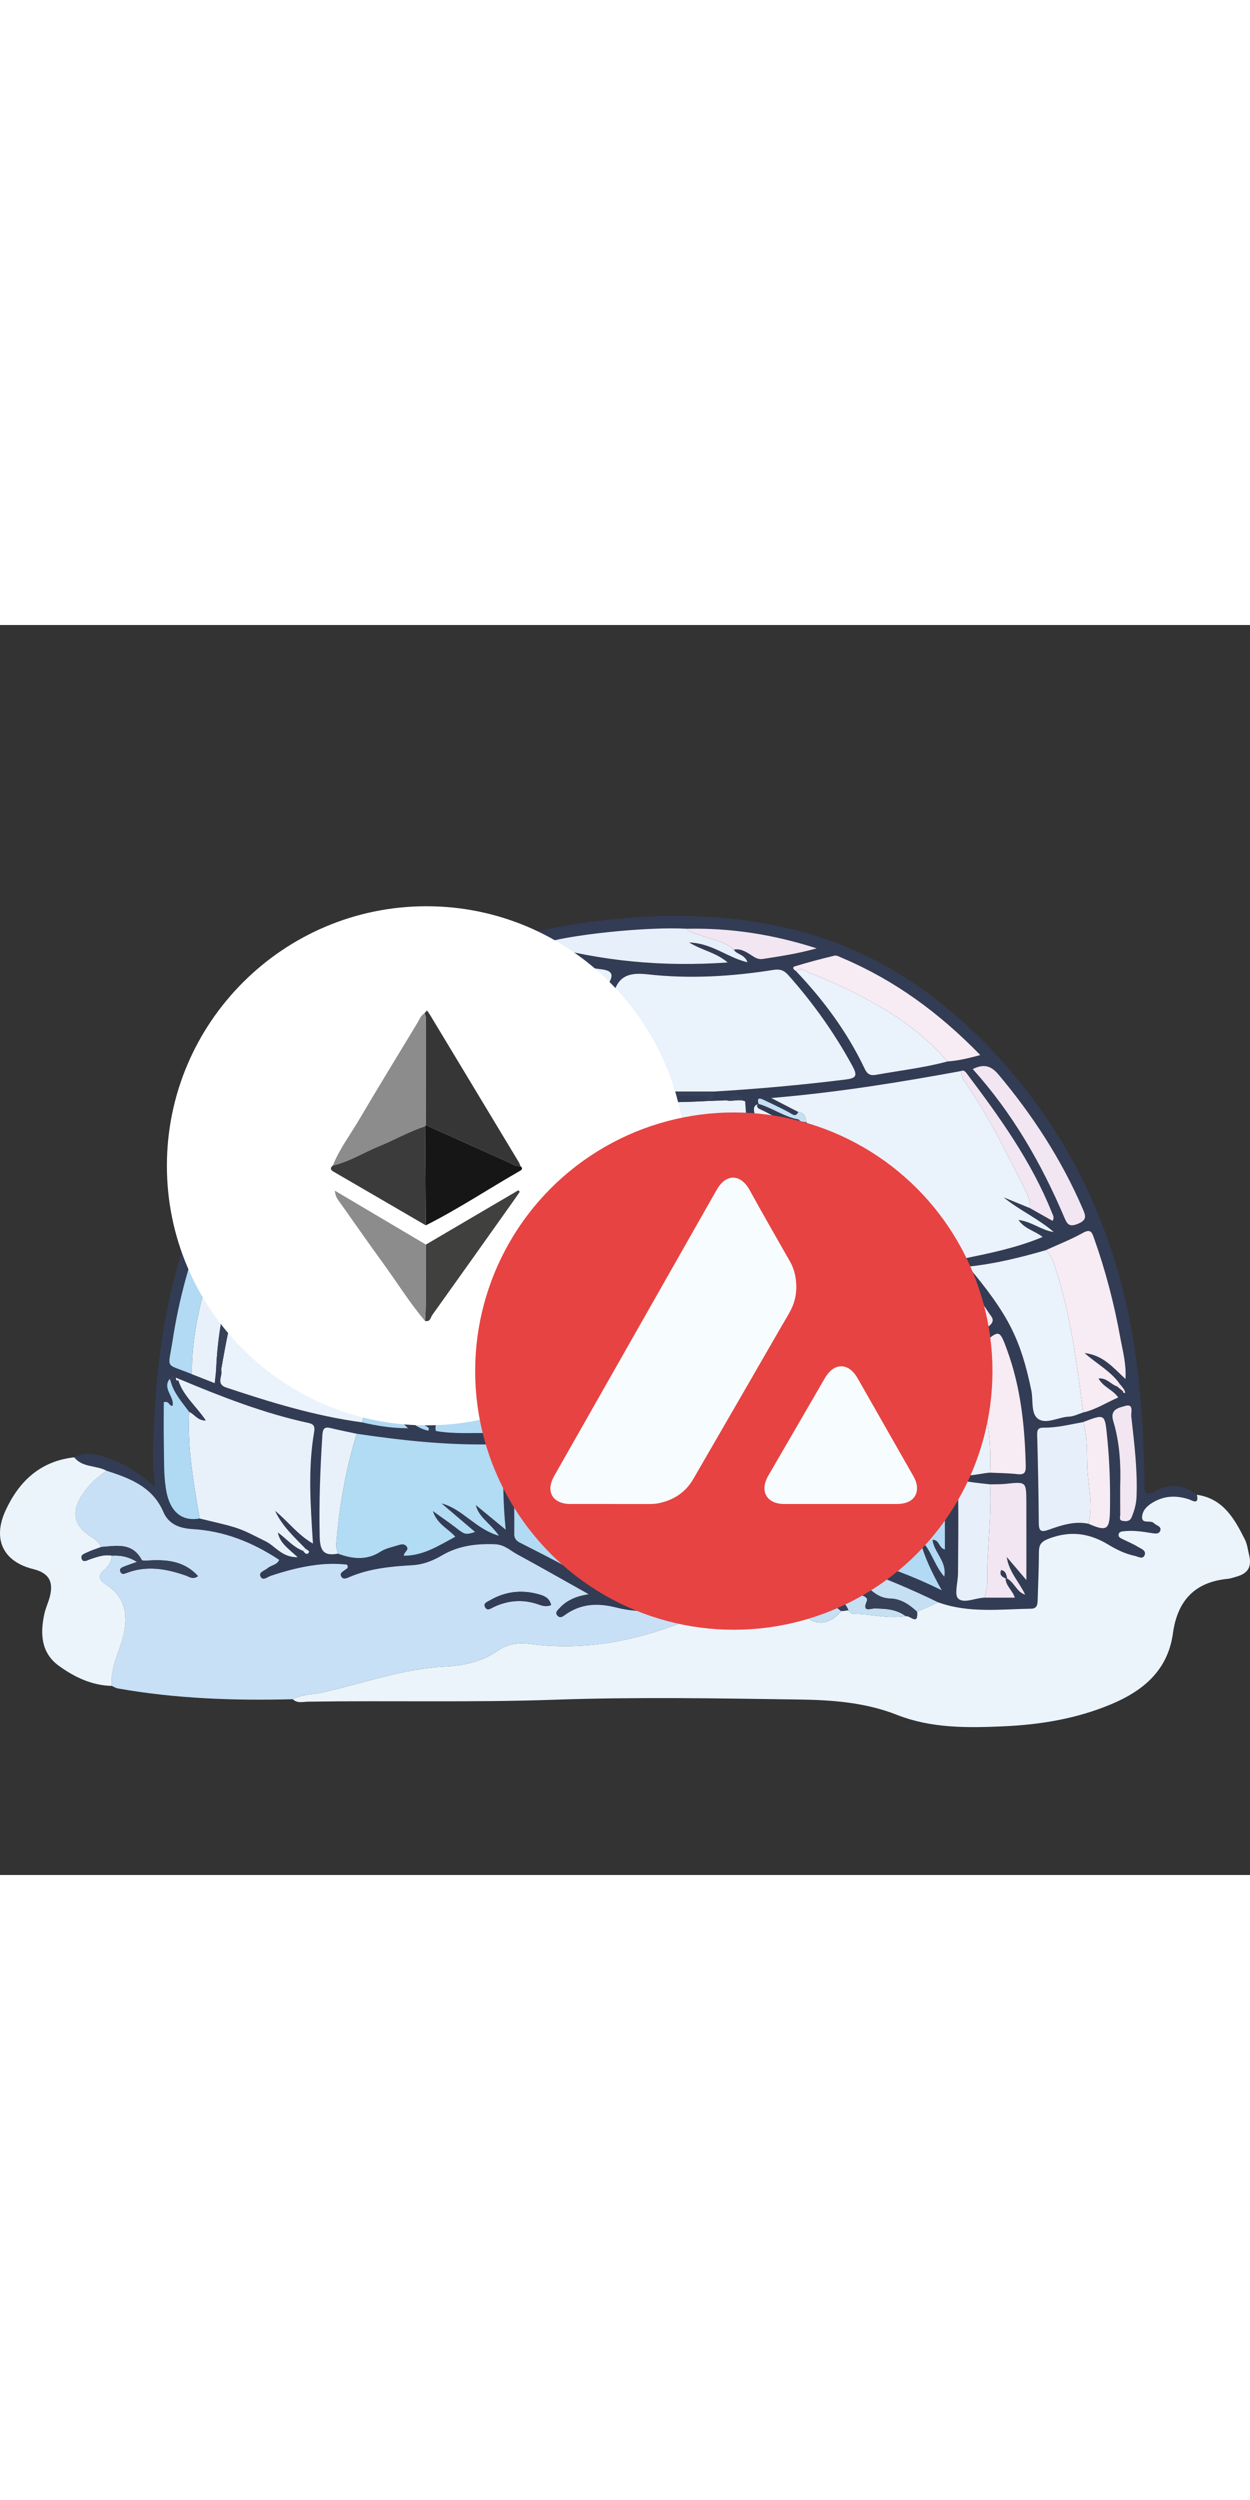 <?xml version="1.0" encoding="utf-8"?>
<!-- Generator: Adobe Illustrator 25.2.1, SVG Export Plug-In . SVG Version: 6.00 Build 0)  -->
<svg version="1.1" width="500" id="Layer_2" xmlns="http://www.w3.org/2000/svg" xmlns:xlink="http://www.w3.org/1999/xlink" x="0px" y="0px"
	viewBox="0 0 1000 1000" style="enable-background:new 0 0 1000 1000;" xml:space="preserve">
<rect x="0" y="0" width="1000" height="1000" fill="#333333" stroke="none"/>
<style type="text/css">
	.st0{fill:#323C54;}
	.st1{fill:#EBF4FB;}
	.st2{fill:#C7E0F5;}
	.st3{fill:#EAF2FB;}
	.st4{fill:#E9F2FA;}
	.st5{fill:#B2DAF4;}
	.st6{fill:#B2DBF4;}
	.st7{fill:#E8F1FA;}
	.st8{fill:#C5DFF3;}
	.st9{fill:#F7EBF4;}
	.st10{fill:#B0D9F4;}
	.st11{fill:#E7F0FA;}
	.st12{fill:#F1E6F2;}
	.st13{fill:#364057;}
	.st14{fill:#FFFFFF;}
	.st15{fill:#373636;}
	.st16{fill:#8C8C8C;}
	.st17{fill:#171617;}
	.st18{fill:#3A3B3A;}
	.st19{fill:#40403F;}
	.st20{fill:#E74342;}
	.st21{fill:#F7FCFE;}
</style>
<g>
	<g id="ajbOlw.tif_3_">
		<g>
			<path class="st0" d="M59.39,665.86c9.38-5.01,18.62-2.11,27.65,0.89c13.14,4.36,24.49,12,37.05,22.81
				c-2.73-21.06-1.43-39.57-0.46-58.09c4.21-80.39,21.77-157.24,66.7-225.21c61.83-93.52,150.75-146.41,260.29-165.32
				c58.33-10.07,117.1-12.11,175.43,0.7c77.79,17.08,138.22,61.38,187.93,121.82c58.3,70.89,88.31,153.11,97.26,243.68
				c2.61,26.44,4.3,52.92,4.2,79.5c-0.03,6.86,0.53,11.03,9.3,6.13c11.13-6.22,22.51-4.89,32.79,3.07c1.98,8.71-4.11,4.35-6.59,3.57
				c-9.61-3.03-18.63-2.97-27.7,2.05c-5.01,2.77-9.13,6.43-9.54,11.83c-0.49,6.49,6.76,2.35,9.56,5.32c1.8,1.9,6.02,2.43,5.02,5.78
				c-0.98,3.3-4.63,2.47-7.42,2.03c-7.01-1.11-14.02-2.19-21.15-1.45c-2.07,0.22-4.61,0.18-4.83,2.96
				c-0.16,2.03,1.87,2.75,3.45,3.52c4.12,2.03,8.4,3.81,12.31,6.2c2.43,1.48,6.71,2.88,4.98,6.71c-1.55,3.42-5.1,0.93-7.64,0.41
				c-7.72-1.6-14.78-5.09-21.42-9.1c-15.25-9.22-30.48-11.28-47.64-4.65c-6.6,2.55-7.74,5.27-7.77,11.11
				c-0.06,12.39-0.58,24.77-0.97,37.16c-0.11,3.57-0.07,7.61-5.13,7.69c-24.93,0.42-50.07,3.71-74.38-5.05
				c-22.27-10.87-45.11-20.36-68.42-28.76c-4.23-1.52-9.13-2.35-11.99-6.32c-8.74-12.12-21.07-11.68-34.87-11
				c2.25,4.45,8.87,6.34,6.11,10.06c-3.01,4.05-8.04,0.28-11.56-1.45c-16.44-8.08-33.71-9.94-51.73-8.72
				c-6.03,0.41-7.72,2.34-7.65,8.2c0.18,14.11,0.33,28.27-2.34,42.25c-3.46,0.93-6.91,1.85-10.37,2.78
				c-21.56-1.05-43.49,2.53-64.62-2.85c-15.17-3.86-28.61-3.22-41.36,6.02c-1.74,1.26-3.74,2.61-5.67,0.67
				c-2.59-2.59-0.16-4.54,1.41-6.26c5.75-6.29,13.24-9.55,23.35-11.15c-20.29-11.37-38.68-21.88-57.3-31.97
				c-5.62-3.05-10.04-7.71-17.71-8c-15.33-0.58-29.57,1.3-42.91,9.24c-7.06,4.2-15.04,7.1-23.09,7.55
				c-17.37,0.98-34.44,2.61-50.63,9.57c-2.12,0.91-5.03,2.28-6.46-0.92c-1.14-2.55,1.48-3.52,3.05-4.81
				c1.19-0.99,3.43-1.49,1.69-4.33c-7.81-0.83-15.87-0.82-23.97,0.17c-12.73,1.56-25.01,4.8-37.15,8.87
				c-2.54,0.85-6.45,4.51-8.17,0.16c-1.33-3.37,3.56-4.35,5.77-6.33c2.76-2.48,7.39-2.36,9.32-6.65
				c-21.21-14.07-44-23.16-69.38-24.65c-10.42-0.61-19.03-3.86-23.29-13.73c-8.69-20.14-26.72-26.93-45.47-32.94
				C77.02,672.08,66,674.26,59.39,665.86z M550.44,774c0.34,0.61,0.83,1.07,1.46,1.37c1.4,1.35,2.96,4.26,4.78,2.51
				c2.11-2.03-0.98-3.11-2.4-4.27c-0.69-0.74-1.38-1.48-2.07-2.21c-0.68-0.74-1.36-1.47-2.04-2.21
				c-4.31-7.07-12.48-11.45-15.21-19.63c0.87-0.81,1.73-1.62,2.6-2.42c7.65,8.93,15.3,17.87,23.22,27.12
				c2.24-3.05,2.94-3.56,2.93-4.06c-0.51-26.86-1.23-53.73-1.53-80.59c-0.07-5.93-3.51-4.68-6.98-4.73
				c-17.34-0.24-34.72,0.01-51.99-1.18c-6.81-0.47-7.49,1.53-7.38,7.12c0.5,25.1,0.76,50.21,0.99,75.32
				c0.12,13.74,0.01,13.45,13.29,12.99c12.07-0.41,24.16-0.09,36.92-0.09c-2.39-5.52-7.83-7.01-8.15-12.34
				c4.59,0.21,6.16,4.15,9.38,5.35C548.98,772.7,549.71,773.35,550.44,774z M897.41,609.09c-0.48-0.53-0.95-1.07-1.43-1.6
				c-6.81-10.13-17.74-15.76-28.36-25.05c15.23,1.81,22.91,11.78,32.76,20.78c0.71-12.38-2.25-22.5-4.08-32.7
				c-4.87-27.1-11.77-53.69-20.98-79.67c-1.66-4.69-2.58-8.15-9.09-4.51c-9.45,5.29-19.64,9.25-29.52,13.78
				c-20.13,5.8-40.43,10.91-62.14,13.16c32.07,38.3,41.97,58.06,50.48,99.06c1.62,7.81-0.53,18.54,5.42,22.76
				c6.52,4.63,16.22-1.45,24.68-1.78c3.84-0.15,7.61-2.17,11.41-3.35c9.92-2.23,18.34-7.79,27.99-11.99
				c-4.23-6.24-11.89-8.15-15.78-15.22c6.9-0.52,9.98,4.89,14.76,6.32c0.79,0.63,1.58,1.26,2.38,1.89c0.78,0.64,1.56,1.27,2.34,1.91
				c0.25,1.01,0.62,1.96,1.88,1.34c0.12-0.06-0.45-1.54-0.7-2.35C898.77,610.94,898.09,610.01,897.41,609.09z M140.66,602.07
				c-2.05-2.65-3.48-1.53-4.7,0.78c-6.52,7.94,3.69,14.25,2.13,21.73c-2.86,0.66-2.46-4.19-7.06-2.79c0,10.74-0.18,21.94,0.05,33.13
				c0.25,11.96-0.2,24.07,1.6,35.82c3.07,20.02,13.79,26.43,27.11,24.08c9.23,2.29,18.56,4.24,27.65,6.97
				c8.79,2.64,16.79,7.24,25.04,11.25c7.79,3.78,13.03,13.01,25.7,12.73c-7.57-6.96-14.35-11.35-15.88-19.82
				c6.77,4.98,12.15,11.65,20.14,14.72c1.22,1.46,2.76,3.68,4.48,1.57c1.21-1.5-1.43-2.34-2.54-3.33
				c-9.01-9.27-18.63-18.06-24.29-30.23c10.35,8.37,18.31,19.41,30.29,26.16c-1.89-30.19-4.09-59.47,0.85-88.68
				c0.67-3.99,0.7-6.67-4.2-7.73c-35.78-7.74-69.71-20.97-103.34-35.08C142.67,602.92,141.67,602.5,140.66,602.07z M270.42,336.52
				c-5.41-2.95-8.45,1.02-11.85,4.02c-30.82,27.2-56.48,58.56-75.56,95.02c-8.12,15.52-12.1,13.59,8.51,20.12
				c20.85,9.14,42.51,15.7,65.99,21.88c-9.35-14.79-9.35-14.79-9.28-21.54c9.71,10.82,15.91,25.14,32.15,26.38
				c-6.43-7.9-12.68-15.64-17.18-24.92c10.82,8.59,18.24,20.9,30.57,27.65c1.58,0.8,3.15,1.6,4.73,2.4
				c41.31,9.33,82.99,15.66,125.49,15.21c18.01,3.21,35.99,6.32,46.72-14.27c0.16-0.31,0.3-0.63,0.45-0.95
				c33.96-31.74,75.42-44.6,120.73-47.13c7.62-0.43,8.54-3.44,7.98-9.72c-1.46-16.52-2.52-33.08-3.73-49.62
				c-4.62-7.13-9.65-6.18-14.9-0.74c-3.54,0.12-7.08,0.25-10.62,0.37c0.01-2.47,0.01-4.93,0.02-7.4
				c35.41-2.08,70.7-5.28,105.91-9.66c8.46-1.05,9.62-3.07,5.43-10.76c-14.3-26.29-31.46-50.44-51.34-72.77
				c-3.42-3.84-6.52-5.01-11.87-4.16c-33.4,5.31-67.12,7.31-100.73,3.54c-13.98-1.57-23.11,0.79-27.05,14.99
				c-3.61-1.63-3.36-5.03-3.74-8.15c3.86-7,2.19-9.82-6.18-10.87c-20.78-2.61-40.88-8.33-60.33-16.11
				c-3.17-1.27-5.92-1.29-9.18-0.44c-34.96,9.09-68.1,21.7-94.56,47.59c-5.37-4.16-10.99-10.56-14.58,1.59
				c-11.25,7.22-23.77,12.85-31.21,24.85C270.93,334.11,270.68,335.32,270.42,336.52z M791.98,687.47
				c-5.92-0.71-11.87-1.22-17.74-2.2c-5.81-0.96-7.86,0.56-7.75,6.99c0.38,22.18,0.07,44.38-0.06,66.57
				c-0.04,6.94-3.19,16.99,0.18,20.06c4.63,4.23,13.82-0.68,21.13-0.77c7.84,0,15.69,0,24.11,0c-1.73-6.05-7.54-9.29-7.42-16.07
				c7.2,3.36,8.41,11.35,15.7,13.7c-4.56-10.05-13.03-18.12-14.72-30.17c4.52,5.32,9.04,10.64,15.7,18.48
				c0-22.67,0.05-42.36-0.02-62.05c-0.05-16.78-0.1-16.71-16.39-14.96C800.49,687.51,796.22,687.35,791.98,687.47z M203.97,473.33
				c-2.66-7.35-10.34-5.6-15.46-8.49c-17.06-7.12-17.13-7.15-23.92,10.16c-12.31,31.35-21.33,63.62-26.42,96.91
				c-3.77,24.63-6.8,18.23,15.35,27.44c5.93,2.33,11.86,4.67,18.25,7.19c0.48-4.61,0.81-7.71,1.13-10.81
				c1.35,0.01,2.7,0.01,4.05,0.02c1.7,4.64-4.71,11.34,4.03,14.26c35.54,11.89,71.32,22.81,108.61,27.86
				c11.51,2.7,23.1,4.64,36.91,4.73c-8.55-8.18-15.19-15.51-19.58-26.62c6.09,2.12,6.91,6.38,9.43,8.99
				c7.74,8.04,14.62,17.22,26.53,19.64c1.91,0.05,3.83,0.11,5.74,0.17c15.44,2.75,31.02,1.23,46.54,1.76
				c6.76,0.23,9.01-1.57,9.57-8.53c3.42-42.68,16.71-82.08,40.5-117.84c1.31-1.97,3.47-3.62,3.03-7.05
				c-16.5,1.15-32.95-0.26-49.42-1.08c-20.44-3.7-20.44-3.7-24.52,13.45c-0.6,1.24-1.29,2.44-1.78,3.72
				c-14.02,36.48-19.08,74.87-24.21,113.24c-1.73,0.01-3.45,0.02-5.18,0.02c-3.17-2.45-7.23-3.88-9.06-7.86
				c0.18-2.17,0.36-4.34,0.55-6.51c2.39,1.92,4.77,3.83,7.67,6.16c1.53-5.29,2-9.48-2.6-12.62c2.06-0.36,4.21-0.55,5.21-2.84
				c0.37-4.17,0.59-8.37,1.14-12.52c3.05-22.93,9.45-45.16,14.15-67.75l-0.07,0.05c1.74-1.01,1.89-2.67,1.8-4.43
				c3.12-8.17,6.25-16.35,9.66-25.28c-53.98-6.15-105.67-17.69-156.1-34.7c-3.5-1.18-5.26-0.24-6.89,2.45
				C206.36,476.52,204.71,475.56,203.97,473.33z M776.5,564.43c1.91,1.62,3.99,5.35,6.32,2.54c1.52-1.83-2.49-3.19-4.29-4.5
				c-1.81-1.4-3.62-2.8-5.69-4.39c3.9-1.76,6.68-0.38,9.18,1.59c3.25,2.55,5.95,4.26,9.94,0.54c4.56-4.25,0.89-7.04-0.99-9.98
				c-25.81-40.24-63.2-61.44-110.3-66.5c-2.66-0.29-6.13-1.43-5.36,3.58c0.01,11.36-1.16,22.88,0.35,34.04
				c1.51,11.19,3.12,21.93-0.2,33.04c-1.98,6.62,0.9,10.57,8.18,9.29c7.38-1.29,14.06,1.03,20.73,3.22
				c18.51,6.06,32.97,17.55,43.02,33.96c10.14-10.5,19.66-20.35,29.29-30.33c-2.17-3.46-8.09-4.05-10.37-8.77
				C770.86,558.32,772.86,564.47,776.5,564.43z M587.04,259.69c5.78-1.05,10.2,2.04,14.64,4.9c2.7,1.73,5.07,3.16,8.72,2.59
				c13.6-2.14,27.22-4.09,42.94-8.47c-35.31-11.36-69.2-16.42-104-15.69c-31.23-1.84-96.71,4.89-117.14,12.37
				c49.32,13.7,98.29,18.26,149.9,14.6c-9.38-8.07-19.94-9.38-30.77-15.99c18.57,0.63,30.72,12.16,46.67,15.83
				C595.54,263.12,589.32,263.82,587.04,259.69z M792,678.13c7.4,0.36,14.85,0.37,22.2,1.21c5.61,0.64,6.51-1.84,6.4-6.55
				c-0.72-31.54-3.94-62.66-14.84-92.55c-6.11-16.77-6.22-16.76-19.98-4.77c-3.71,3.24-7.22,6.7-10.82,10.06
				c-6.73,5.68-13.37,11.49-20.24,17c-3.37,2.7-3.62,5.17-1.75,9.06c6.65,13.89,8.82,28.99,10.99,44.04
				c1.15,8-0.69,19.94,3.76,23.04C773.07,682.4,783.67,678.64,792,678.13z M870.76,718.98c14.43,6.37,16.9,4.9,17.2-10.01
				c0.39-19.69-0.21-39.31-2.19-58.93c-1.93-19.09-1.51-19.14-19.31-12.36c-10.41,1.83-20.71,4.56-31.37,4.43
				c-4.02-0.05-5.47,1.16-5.35,5.47c0.65,23.71,1.14,47.42,1.3,71.14c0.04,6.33,2.17,7.1,7.61,5.17
				C848.99,720.24,859.46,716.67,870.76,718.98z M636.64,276.71c22.24,23.4,41.26,49.09,55.14,78.34c2.02,4.26,4.41,5.65,9,4.82
				c19.07-3.47,38.38-5.61,57.15-10.7c8.6-0.57,16.85-2.57,26.33-5.11c-32.81-33.77-68.74-60.06-110.71-77.78
				c-1.92-0.81-4.22-2.16-5.97-1.74c-10.64,2.55-21.24,5.35-31.7,8.55C633.42,273.83,634.91,275.77,636.64,276.71z M677.62,597.21
				c-1.82-2.32-3.99-1.88-6.24-0.81c1.27,0.98,2.53,1.95,3.8,2.93c7.24,8.3,16.96,14.41,21.14,25.83
				c-7.47-6.22-14.93-12.44-24.09-20.06c3.15,14.54,5.16,26.75,4.73,39.16c-0.18,5.14,2.55,6.28,6.75,7.55
				c13.22,3.98,26.33,8.37,39.38,12.88c10.5,3.63,20.86,7.66,32.17,11.85c-0.93-16.31-2.8-30.99-6.22-45.46
				c-2.78-11.74-6.29-21.17-21.94-21.94c-12.19-0.6-24.13-6.22-36.95-9.82c1.93,5.73,8.55,6.28,9.22,13.77
				C691.16,607.09,684.39,602.15,677.62,597.21z M569.15,502.66c24.74-15.5,51.37-25.84,81.67-28.52
				c-58.27-36.22-101.68-29.21-158.84,9.27c-9.78,6.75-18.03,14.98-25.69,25.15c22.22,6.89,42.73,14.65,63.14,22.67
				c2.8,1.1,6.73,3.3,8.12-1.05c1.11-3.46-3.29-3.87-5.55-4.93c-7.76-3.64-15.67-6.94-23.52-10.37c13.46-2.39,23.86,6.75,38.3,9.47
				c-4.59-7.29-12.43-6.71-14.4-14.38c15.37,12.32,25.76,2.89,36.16-6.46C568.78,503.28,568.94,502.95,569.15,502.66z M656.62,548.6
				c4.32,2.68,8.63,5.36,12.95,8.05c0.44-0.73,0.87-1.45,1.31-2.18c-4.1-2.8-8.2-5.6-12.31-8.4c0.57-1.57,0.66-3.57,3.36-2.08
				c8.5,4.69,8.91,0.02,8.82-7.03c-0.22-15.9,0.06-31.82,0.68-47.71c0.17-4.5-0.31-6.3-5.3-6.25
				c-47.06,0.44-86.72,17.81-119.42,51.44c-2.58,2.65-3.7,4.59-0.19,7.62c15.58,13.44,29.12,28.91,42.78,44.21
				c3.92,4.39,6.25,3.65,10.15,0.17c11.01-9.82,24.08-16.14,38.2-20.04c8.5-2.35,17.28-3.69,27.02-5.71
				c-13.27-8.42-25.39-16.1-37.5-23.78c0.55-0.85,1.1-1.69,1.65-2.54C638.09,539.11,647.36,543.86,656.62,548.6z M270.27,742.91
				c11.64,4.26,22.99,5.71,34.26-1.65c3.75-2.44,8.52-3.4,12.92-4.74c2.6-0.79,5.68-2.13,7.85,0.67c2.29,2.95-2.33,4.34-2.19,7.41
				c15.78,0.02,28.06-8.23,41.13-15.2c-5.65-6.58-14.19-9.57-17.99-20.54c7.36,5.28,12.59,8.82,17.59,12.67
				c8.28,6.38,8.21,6.47,16.24,4.07c-9.03-7.69-17.91-15.25-26.79-22.82c16.9,4.37,26.79,20.27,45.86,25.87
				c-6.9-10.24-16.04-14.48-18.51-24.59c7.43,6.12,14.87,12.24,23.92,19.7c-2.25-22.31-2.24-42.65-1.72-63
				c0.1-4.05-1.05-5.53-5.38-5.39c-37.66,1.16-74.95-2.84-112.12-8.36c-6.9-1.49-13.84-2.81-20.68-4.52
				c-5.25-1.31-6.44,0.6-6.77,5.72c-1.73,27.12-2.75,54.21-2.13,81.43C256.03,741.06,259.44,744.98,270.27,742.91z M481.94,665.32
				c1.4,1.8,2.15,4.3,5.02,4.62c1.54-3.39-0.7-5.14-2.88-6.91c-2.16-5.61-8.53-9.05-8.97-16.05c5.72,1,6.87,7.74,12.3,8.03
				c0.27-0.59,0.52-0.9,0.55-1.23c3.19-39.89,13.92-77.13,38.65-109.42c4.05-5.29-0.61-5.61-3.73-6.84
				c-17.77-6.99-35.73-13.57-53.24-21.16c-6.14-2.66-9.13-1.86-12.84,3.48c-20.45,29.53-34.14,61.72-40.15,97.2
				c-4.86,28.69-5.05,28.68,21.29,41.14c13.22,6.25,26.58,12.14,42.3,17.07c-5.51-12.85-17.14-18.47-23.71-31.35
				C468.17,650.37,474.36,658.66,481.94,665.32z M768.59,356.87c-49.25,9.03-98.64,17.1-151.62,21.53
				c9.3,4.79,15.51,7.99,21.71,11.18c-2.35,4.47-4.69,1.82-7.49,0.31c-6.43-3.47-13.06-6.6-19.67-9.73
				c-2.98-1.41-6.48-3.04-4.64,3.07c-4.43,1.09-3.97,3.94-3.33,7.57c2.2,12.57,3.61,25.29,2.99,38.05
				c-0.37,7.68,1.22,10.8,10.05,11.1c57.26,1.95,107.06,21.93,147.72,62.99c1.94,1.96,3.56,4.59,7.01,3.87
				c20.95-4.35,41.95-8.52,62.74-17.23c-6.46-5.15-14.18-6.22-19.3-13.64c11.13,1.49,18.63,8.49,28.18,9.62
				c-12.39-10.73-27.39-17.33-40.1-27.71c7.03,2.87,14.06,5.75,21.08,8.62c6.05,3.42,12.1,6.84,18.12,10.25
				c1.65-2.75,0.3-4.57-0.47-6.51c-16.44-41.21-42.08-76.79-68.52-111.88C771.88,356.76,770.55,355.94,768.59,356.87z
				 M539.77,543.01c-34.05,37.83-40.95,84.42-45.59,131.75c-0.53,5.43,3.57,6.85,7.78,5.66c16.98-4.79,34.31-1.82,51.43-2.24
				c7.43-0.18,9.39-2,10.03-8.89c2.31-24.87,7.64-48.91,23.23-69.35c2.79-3.66,0.93-5.53-1.41-7.89
				C569.61,576.26,553.75,560.69,539.77,543.01z M677.12,656.68c0,27.3,0.26,52.78-0.17,78.25c-0.12,7.27,3.11,9.5,9.36,11.36
				c22.2,6.61,43.95,14.48,67.05,25.93c-7.72-14.06-14.06-26.6-17.24-40.48c8.96,7.79,10.98,20.22,19.31,29.57
				c2.22-12.16-8.1-19.14-9.43-29.44c5.7-0.2,4.89,6.63,9.93,7.7c0-16.99-0.04-33.78,0.03-50.56c0.02-3.8-2.81-4.58-5.43-5.47
				C726.48,675.35,702.14,667.96,677.12,656.68z M487.34,773.06c0-20.11,0.02-39.53-0.01-58.94c-0.01-8.48,2.42-18.15-0.86-25.13
				c-3.68-7.86-15.26-6.75-23.22-9.97c-17-6.87-33.15-15.53-50.43-23.91c-2.31,24.67-1.19,48.35-1.43,71.98
				c-0.04,3.8,1.75,5.64,4.9,7.23C440.55,746.6,464.71,759.07,487.34,773.06z M778.19,355.25c31.85,35.43,54.81,75.35,73.01,118.12
				c2.34,5.49,3.71,8.74,11.12,5.68c7.36-3.03,6.34-6.27,3.94-11.85c-16.9-39.27-39.86-74.65-67.29-107.38
				C792.99,352.69,787.37,350.76,778.19,355.25z M896.14,689.26c0,7.43-0.06,14.85,0.04,22.27c0.03,1.87-1.22,4.66,1.83,5.18
				c2.72,0.46,5.79,0.61,7.22-2.78c2.22-5.24,3.76-10.63,3.99-16.38c0.88-21.64-1.83-43.06-4.21-64.48
				c-0.35-3.14,2.32-10.52-5.07-8.27c-4.57,1.39-12.26,2.43-9.38,11.97C895.72,653.8,896.78,671.5,896.14,689.26z M651.08,573.53
				c24.77,20.68,54.08,18.92,81.86,28.06C721.42,578.88,688.49,567.83,651.08,573.53z M721.83,480.34
				c-31.48-18.44-62.06-29.47-97.37-29.4C654.44,469.05,685.83,477.36,721.83,480.34z"/>
			<path class="st1" d="M557.83,788.96c3.46-0.93,6.91-1.85,10.37-2.78c2.25,13.26,17.08,16.25,29.17,7.93
				c18.16-12.5,33-10.51,49.9,1.06c8.72,5.96,18.84,2.31,25.61-6.27c1.96-0.22,3.92-0.44,5.88-0.66c0.9,1.63,2.23,2.83,4.11,2.83
				c13.95,0.05,27.72,4.28,41.77,1.86c3.05-1.05,10.14,8.13,9.01-3.54c5.67-2.5,11.34-4.99,17-7.49
				c24.31,8.76,49.45,5.47,74.38,5.05c5.07-0.09,5.02-4.13,5.13-7.69c0.4-12.38,0.92-24.77,0.97-37.16
				c0.03-5.84,1.16-8.56,7.77-11.11c17.16-6.63,32.39-4.56,47.64,4.65c6.63,4.01,13.7,7.5,21.42,9.1c2.54,0.53,6.09,3.01,7.64-0.41
				c1.73-3.83-2.55-5.23-4.98-6.71c-3.9-2.39-8.18-4.16-12.31-6.2c-1.58-0.78-3.61-1.5-3.45-3.52c0.22-2.78,2.76-2.74,4.83-2.96
				c7.13-0.74,14.14,0.34,21.15,1.45c2.79,0.44,6.44,1.27,7.42-2.03c1-3.35-3.23-3.88-5.02-5.78c-2.8-2.97-10.06,1.18-9.56-5.32
				c0.41-5.4,4.53-9.05,9.54-11.83c9.06-5.01,18.09-5.08,27.7-2.05c2.49,0.78,8.57,5.14,6.59-3.57c21.1,3.04,30.06,19.2,38.4,35.81
				c1.86,3.7,2.34,8.11,3.34,12.22c2.32,9.57-0.72,14.84-10.06,17.48c-2.37,0.67-4.75,1.53-7.18,1.77
				c-26.57,2.58-40.15,17.88-43.68,43.61c-4.07,29.7-23.93,46.08-49.68,56.81c-27.32,11.38-55.86,16.19-85.54,17.53
				c-29.16,1.33-58.15,1.64-85.35-9.08c-25.72-10.14-52.31-11.97-78.95-12.35c-65.25-0.95-130.59-2.09-195.78,0.19
				c-65.57,2.29-131.09,0.53-196.62,1.54c-4.06,0.06-8.58,1.59-12.14-1.98c7.58-4.07,16.22-3.7,24.32-5.53
				c32.2-7.27,63.47-18.78,96.9-20.55c15.1-0.8,29.65-3.54,42.78-12.79c6.59-4.65,15.73-6.74,24.36-5.55
				c39.68,5.5,77.97-0.5,115.19-14.07C544.94,798.29,553.23,796.36,557.83,788.96z"/>
			<path class="st2" d="M557.83,788.96c-4.6,7.4-12.89,9.33-20.02,11.93c-37.22,13.58-75.51,19.58-115.19,14.07
				c-8.63-1.2-17.77,0.9-24.36,5.55c-13.13,9.26-27.68,11.99-42.78,12.79c-33.42,1.77-64.7,13.28-96.9,20.55
				c-8.1,1.83-16.74,1.46-24.32,5.53c-46.96,1.22-93.75-0.42-140.13-8.65c-1.62-0.29-3.1-1.33-4.64-2.03
				c-1.69-15.37,6.91-28.41,9.75-42.76c3.07-15.5,0.18-28.76-13.73-37.8c-6.05-3.93-8.23-7.32-1.76-12.71
				c3.31-2.75,5.35-6.48,5.77-10.92c6.92-0.41,13.38,0.82,20.12,5.02c-4.09,1.44-7.11,2.39-10.03,3.59
				c-1.86,0.76-4.49,1.55-3.29,4.31c1.16,2.64,3.48,1.47,5.46,0.73c15.84-5.94,31.24-3.14,46.58,2.16c2.92,1.01,6,3.65,10.06,0.55
				c-10.45-11.45-23.35-13.13-37.05-12.62c-2.76,0.1-7.37,0.84-8.03-0.38c-7.6-14.09-20.25-11.19-32.38-10.28
				c-2.24-5.06-7.1-7.33-11.19-10.4c-10.75-8.07-12.12-17.66-5.39-29.14c5.27-8.99,12.39-15.77,20.84-21.46
				c18.76,6.01,36.79,12.8,45.47,32.94c4.26,9.87,12.87,13.12,23.29,13.73c25.37,1.5,48.17,10.58,69.38,24.65
				c-1.93,4.29-6.56,4.17-9.32,6.65c-2.21,1.98-7.1,2.96-5.77,6.33c1.72,4.36,5.62,0.7,8.17-0.16c12.13-4.08,24.42-7.32,37.15-8.87
				c8.1-0.99,16.16-0.99,23.97-0.17c1.74,2.84-0.5,3.34-1.69,4.33c-1.56,1.29-4.19,2.27-3.05,4.81c1.43,3.2,4.34,1.84,6.46,0.92
				c16.19-6.96,33.26-8.59,50.63-9.57c8.05-0.45,16.03-3.35,23.09-7.55c13.34-7.94,27.58-9.82,42.91-9.24
				c7.68,0.29,12.09,4.95,17.71,8c18.62,10.09,37.01,20.61,57.3,31.97c-10.11,1.6-17.59,4.87-23.35,11.15
				c-1.57,1.72-4.01,3.67-1.41,6.26c1.94,1.94,3.93,0.59,5.67-0.67c12.75-9.24,26.19-9.88,41.36-6.02
				C514.34,791.49,536.27,787.91,557.83,788.96z M440.88,784.05c-1.3-5.67-5.34-7.28-9.3-8.44c-13.83-4.02-27.15-2.6-39.68,4.69
				c-2.01,1.17-5.37,2.28-3.93,5.21c1.81,3.69,4.8,1.13,7.17,0.02c11.72-5.48,23.65-6.27,35.9-1.9
				C434.02,784.7,437.07,785.63,440.88,784.05z"/>
			<path class="st1" d="M85.24,676.6c-8.45,5.69-15.57,12.46-20.84,21.46c-6.72,11.47-5.36,21.06,5.39,29.14
				c4.09,3.08,8.95,5.34,11.19,10.4c-3.62,1.35-7.34,2.49-10.82,4.14c-2.31,1.1-6.31,2.04-4.64,5.64c1.32,2.86,4.27,0.75,6.53,0.01
				c5.67-1.87,11.31-4.07,17.49-2.86c-0.42,4.43-2.47,8.16-5.77,10.92c-6.47,5.39-4.29,8.78,1.76,12.71
				c13.9,9.04,16.8,22.3,13.73,37.8c-2.85,14.35-11.44,27.39-9.75,42.76c-15.87-0.31-29.61-6.9-42.04-15.77
				c-14.72-10.51-15.47-25.95-11.93-42.04c0.98-4.46,3.01-8.69,4.2-13.12c3.38-12.64-0.69-19.42-13.28-22.55
				C2.53,749.28-6.1,731.38,4.41,708.49c10.85-23.64,27.95-39.62,54.98-42.64C66,674.26,77.02,672.08,85.24,676.6z"/>
			<path class="st3" d="M423.99,502.74c-42.5,0.45-84.18-5.88-125.49-15.21c10.21-40.27,24.04-79.05,46.56-114.35
				c3.18-4.99,5.72-7.27,12.5-5.66c17.53,4.16,35.34,7.19,53.39,8.33c4.25,0.34,8.49,0.69,12.74,1.03c3.48,1.25,7.04,1.64,10.7,1.13
				c5.66,0.32,11.32,0.64,16.98,0.96c7.06,1.25,14.15,1.9,21.32,1.36c3.54,0.1,7.09,0.19,10.63,0.29c2.13,0.05,4.27,0.11,6.4,0.16
				c25.54,1.29,51.08,1.47,76.61,0c1.42-0.03,2.85-0.07,4.27-0.1c3.54-0.12,7.08-0.25,10.62-0.37c4.92,1.14,10.03-1.41,14.9,0.74
				c1.22,16.54,2.28,33.1,3.73,49.62c0.55,6.28-0.36,9.3-7.98,9.72c-45.31,2.53-86.77,15.39-120.73,47.13
				C454.15,488.62,439.27,496.3,423.99,502.74z"/>
			<path class="st3" d="M289.58,637.88c-37.29-5.05-73.07-15.98-108.61-27.86c-8.75-2.93-2.33-9.62-4.03-14.26
				c6.94-40.67,16.01-80.77,31.68-119.12c1.63-2.69,3.39-3.63,6.89-2.45c50.42,17.01,102.11,28.55,156.1,34.7
				c-3.42,8.94-6.54,17.11-9.66,25.28c-1.68,1.04-2.32,2.5-1.8,4.43c0,0,0.07-0.05,0.07-0.05c-14.13,2.81-20.72,15.22-29.75,24.13
				C309.36,583.49,297.87,609.91,289.58,637.88z"/>
			<path class="st3" d="M823.93,466.48c-7.03-2.87-14.06-5.75-21.08-8.62c12.71,10.39,27.7,16.98,40.1,27.71
				c-9.55-1.13-17.05-8.13-28.18-9.62c5.12,7.42,12.84,8.49,19.3,13.64c-20.8,8.71-41.8,12.88-62.74,17.23
				c-3.46,0.72-5.07-1.91-7.01-3.87c-40.66-41.07-90.47-61.04-147.72-62.99c-8.83-0.3-10.42-3.41-10.05-11.1
				c0.62-12.76-0.78-25.48-2.99-38.05c-0.64-3.63-1.1-6.48,3.33-7.57c0,0-0.23-0.12-0.23-0.12c-2.07,1.94-0.09,3.53,1.02,4.03
				c11.85,5.34,22.67,13.21,35.9,15.2c2.51,0.38,5.81,4.28,7.32,0.91c2.1-4.7-4.34-2.9-5.8-5.35c-0.59-3.96-1.43-7.74-6.41-8.32
				c-6.2-3.2-12.41-6.39-21.71-11.18c52.98-4.43,102.38-12.5,151.62-21.53c0.86,2.65,1.12,5.73,2.66,7.9
				c19.51,27.45,34.04,57.65,49.05,87.61C822.55,456.88,824.51,461.31,823.93,466.48z"/>
			<path class="st3" d="M490.98,294.45c3.94-14.2,13.07-16.56,27.05-14.99c33.61,3.77,67.33,1.77,100.73-3.54
				c5.36-0.85,8.45,0.32,11.87,4.16c19.88,22.33,37.04,46.48,51.34,72.77c4.18,7.69,3.02,9.71-5.43,10.76
				c-35.2,4.38-70.5,7.58-105.91,9.66c-29.1,0-58.2,0.01-87.31,0.01c-3.54-0.12-7.09-0.24-10.63-0.36
				c-1.43-0.05-2.85-0.09-4.28-0.14c-1.38-0.11-2.77-0.21-4.15-0.32c-1.18-3.66,0.69-6.84,1.63-10.15
				C472.54,339.06,481.45,316.64,490.98,294.45z"/>
			<path class="st4" d="M316.98,306.47c26.47-25.89,59.61-38.5,94.56-47.59c3.27-0.85,6.01-0.83,9.18,0.44
				c19.45,7.78,39.55,13.5,60.33,16.11c8.37,1.05,10.04,3.87,6.18,10.87c-10.77,18.18-16.31,38.54-23.4,58.25
				c-7.02-3.7-7.66-13.17-16.06-15.24c1.58,12.76,19.92,19.14,10.63,35.75c-8.98-14.41-17.52-28.12-26.06-41.83
				c0.65,11.72,6.44,20.87,11.76,30.32c3.55,6.31,9.79,11.05,11.02,18.7c-0.53-0.28-1.04-0.25-1.54,0.08
				c-1.48-0.51-2.96-1.02-4.44-1.53c-0.74-0.83-1.48-1.66-2.22-2.49c-4.69-7.5-9.38-15-14.06-22.49
				c-1.32,9.29,2.43,16.26,8.26,22.35c-4.45,5.24-10.3,0.33-15.23,2.09c-3.57-0.42-7.13-0.85-10.7-1.27
				c-3.52-0.29-7.05-0.58-10.57-0.87c-12.54-2.07-25.13-3.94-37.63-6.27c-26.04-4.84-51.68-11.12-76.81-21.58
				C298.15,327.49,307.86,317.21,316.98,306.47z"/>
			<path class="st4" d="M293.77,485.13c-12.33-6.74-19.75-19.06-30.57-27.65c4.5,9.28,10.75,17.03,17.18,24.92
				c-16.24-1.24-22.44-15.56-32.15-26.38c-0.07,6.75-0.07,6.75,9.28,21.54c-23.48-6.19-45.13-12.74-65.99-21.88
				c15.88-33.62,35.65-64.65,59.55-93.27c6.65-7.97,16.21-13.82,19.68-24.38c23.19,10.4,46.66,20.05,72.13,26.29
				c-10.85,17.29-20.91,33.91-28.73,51.74c-7.96,18.17-15.04,36.61-17.81,56.41c-0.71,0.63-1.42,1.26-2.13,1.88
				c-8.25-7.74-14.69-17.05-21.84-25.81c2.32,12.34,8.59,21.76,19.46,27.87c0.84,0.75,1.69,1.5,2.53,2.26
				C294.17,480.83,293.97,482.98,293.77,485.13z"/>
			<path class="st5" d="M481.94,665.32c-7.57-6.66-13.77-14.95-25.42-21.42c6.56,12.88,18.2,18.5,23.71,31.35
				c-15.71-4.92-29.08-10.81-42.3-17.07c-26.34-12.46-26.15-12.45-21.29-41.14c6.01-35.48,19.71-67.67,40.15-97.2
				c3.7-5.35,6.69-6.14,12.84-3.48c17.52,7.58,35.47,14.17,53.24,21.16c3.12,1.23,7.78,1.54,3.73,6.84
				c-24.73,32.29-35.46,69.53-38.65,109.42c-0.03,0.33-0.28,0.64-0.55,1.23c-5.42-0.29-6.58-7.02-12.3-8.03
				c0.44,7,6.81,10.44,8.97,16.05C483.36,663.79,482.65,664.55,481.94,665.32z"/>
			<path class="st6" d="M285.34,647c37.17,5.52,74.46,9.51,112.12,8.36c4.33-0.13,5.48,1.35,5.38,5.39
				c-0.51,20.34-0.53,40.69,1.72,63c-9.06-7.46-16.49-13.58-23.92-19.7c2.47,10.12,11.61,14.36,18.51,24.59
				c-19.07-5.59-28.97-21.5-45.86-25.87c8.88,7.57,17.76,15.13,26.79,22.82c-8.02,2.4-7.96,2.32-16.24-4.07
				c-4.99-3.85-10.22-7.39-17.59-12.67c3.79,10.97,12.33,13.96,17.99,20.54c-13.07,6.97-25.35,15.22-41.13,15.2
				c-0.14-3.07,4.48-4.46,2.19-7.41c-2.17-2.8-5.25-1.47-7.85-0.67c-4.4,1.34-9.17,2.3-12.92,4.74
				c-11.27,7.35-22.62,5.91-34.26,1.65c-0.48-2.38-1.55-4.81-1.36-7.14C271.36,705.63,276.35,675.94,285.34,647z"/>
			<path class="st7" d="M143.68,603.34c33.62,14.12,67.55,27.35,103.33,35.09c4.91,1.06,4.88,3.74,4.2,7.73
				c-4.94,29.21-2.74,58.49-0.85,88.68c-11.98-6.75-19.94-17.79-30.29-26.16c5.66,12.18,15.28,20.96,24.29,30.23
				c-0.64,0.59-1.29,1.17-1.93,1.76c-7.99-3.07-13.36-9.74-20.14-14.72c1.53,8.47,8.3,12.86,15.88,19.82
				c-12.68,0.28-17.92-8.96-25.7-12.73c-8.25-4-16.25-8.6-25.04-11.25c-9.09-2.73-18.43-4.68-27.65-6.97
				c-4.92-28.25-9.97-56.48-8.42-85.36c4.21,1.76,6.58,7.01,13.24,6.91c-7.61-11.36-18.01-19.56-22-32
				C142.97,604.03,143.33,603.69,143.68,603.34z"/>
			<path class="st4" d="M656.62,548.61c-9.27-4.75-18.53-9.5-27.8-14.25c-0.55,0.85-1.1,1.69-1.65,2.54
				c12.11,7.68,24.23,15.36,37.5,23.78c-9.74,2.02-18.52,3.36-27.02,5.71c-14.12,3.91-27.2,10.22-38.2,20.04
				c-3.9,3.48-6.23,4.22-10.15-0.17c-13.66-15.3-27.2-30.77-42.78-44.21c-3.51-3.03-2.39-4.97,0.19-7.62
				c32.7-33.63,72.37-50.99,119.42-51.44c4.99-0.05,5.47,1.75,5.3,6.25c-0.61,15.89-0.9,31.81-0.68,47.71
				c0.1,7.05-0.32,11.71-8.82,7.03c-2.71-1.49-2.79,0.51-3.36,2.08C657.92,546.91,657.27,547.76,656.62,548.61z"/>
			<path class="st4" d="M539.77,543.01c13.98,17.68,29.85,33.25,45.48,49.04c2.34,2.37,4.2,4.23,1.41,7.89
				c-15.6,20.44-20.93,44.48-23.23,69.35c-0.64,6.9-2.61,8.72-10.03,8.89c-17.12,0.41-34.45-2.56-51.43,2.24
				c-4.21,1.19-8.31-0.22-7.78-5.66C498.81,627.43,505.71,580.84,539.77,543.01z"/>
			<path class="st5" d="M348.31,642.45c5.13-38.37,10.19-76.76,24.21-113.24c0.49-1.28,1.18-2.48,1.78-3.72
				c8.17-4.48,16.35-8.97,24.52-13.45c16.47,0.82,32.92,2.23,49.42,1.08c0.44,3.43-1.73,5.09-3.03,7.05
				c-23.79,35.76-37.09,75.16-40.5,117.84c-0.56,6.96-2.8,8.76-9.57,8.53c-15.51-0.53-31.1,0.99-46.54-1.76
				C348.51,644.01,348.41,643.23,348.31,642.45z"/>
			<path class="st8" d="M672.87,788.9c-6.77,8.58-16.89,12.23-25.61,6.27c-16.9-11.56-31.73-13.55-49.9-1.06
				c-12.09,8.32-26.92,5.33-29.17-7.93c2.67-13.98,2.52-28.13,2.34-42.25c-0.07-5.86,1.62-7.79,7.65-8.2
				c18.02-1.22,35.29,0.64,51.73,8.72c3.51,1.73,8.55,5.49,11.56,1.45c2.76-3.72-3.86-5.61-6.11-10.06
				c13.79-0.69,26.12-1.12,34.87,11c2.86,3.97,7.76,4.79,11.99,6.32c23.31,8.4,46.16,17.89,68.42,28.76
				c-5.67,2.49-11.33,4.99-17,7.49c-6.09-5.66-12.91-10.33-21.39-10.57c-5.72-0.16-9.88-2.18-14.19-5.61
				c-7.43-5.92-16.52-7.83-25.75-8.89c-2.45-0.28-5.54-0.52-5.8,2.8c-0.21,2.67,2.66,2.61,4.69,3.19
				c5.43,1.54,10.93,2.98,16.14,5.09c2.57,1.04,7.64,2.1,6.04,5.77c-3.88,8.9,3.26,5.55,6.03,5.59c8.96,0.11,17.7,0.49,25.22,6.18
				c-14.06,2.41-27.82-1.81-41.77-1.86c-1.88-0.01-3.21-1.2-4.11-2.83c-5.52-14.28-29.28-21.44-42.42-12.82
				c-1.5,0.99-3.33,1.97-2.78,3.97c0.77,2.78,3.06,2.44,5.18,1.63C651.88,776.02,662.94,780.01,672.87,788.9z"/>
			<path class="st5" d="M677.12,656.68c25.02,11.28,49.36,18.67,73.41,26.86c2.62,0.89,5.45,1.67,5.43,5.47
				c-0.07,16.78-0.03,33.56-0.03,50.56c-5.04-1.07-4.24-7.9-9.93-7.7c1.32,10.3,11.65,17.28,9.43,29.44
				c-8.33-9.35-10.35-21.77-19.31-29.57c3.18,13.88,9.52,26.42,17.24,40.48c-23.1-11.45-44.85-19.32-67.05-25.93
				c-6.24-1.86-9.48-4.09-9.36-11.36C677.39,709.46,677.12,683.98,677.12,656.68z"/>
			<path class="st3" d="M866.57,629.97c-3.8,1.17-7.57,3.2-11.41,3.35c-8.46,0.32-18.16,6.4-24.68,1.78
				c-5.95-4.22-3.8-14.95-5.42-22.76c-8.51-41-18.41-60.76-50.48-99.06c21.71-2.25,42.01-7.36,62.14-13.16
				c3.39,3.16,5.15,6.94,6.68,11.49C856.32,550.07,861.39,590.02,866.57,629.97z"/>
			<path class="st5" d="M487.34,773.06c-22.63-13.99-46.79-26.46-71.04-38.73c-3.15-1.59-4.94-3.43-4.9-7.23
				c0.24-23.64-0.88-47.31,1.43-71.98c17.28,8.38,33.43,17.03,50.43,23.91c7.96,3.22,19.54,2.11,23.22,9.97
				c3.27,6.98,0.84,16.65,0.86,25.13C487.36,733.53,487.34,752.95,487.34,773.06z"/>
			<path class="st4" d="M548.25,772.05c-3.22-1.2-4.79-5.15-9.38-5.36c0.32,5.33,5.76,6.82,8.15,12.34
				c-12.76,0-24.85-0.33-36.92,0.09c-13.28,0.45-13.16,0.75-13.29-12.99c-0.23-25.11-0.49-50.21-0.99-75.32
				c-0.11-5.59,0.57-7.59,7.38-7.12c17.28,1.18,34.66,0.94,51.99,1.18c3.47,0.05,6.91-1.2,6.98,4.73
				c0.3,26.87,1.02,53.73,1.53,80.59c0.01,0.5-0.7,1.01-2.93,4.06c-7.92-9.25-15.57-18.19-23.22-27.12
				c-0.87,0.81-1.73,1.62-2.6,2.42c2.73,8.18,10.9,12.55,15.21,19.63C549.52,770.14,548.89,771.1,548.25,772.05z"/>
			<path class="st4" d="M766.32,561.73c2.28,4.73,8.2,5.31,10.37,8.77c-9.63,9.98-19.15,19.83-29.29,30.33
				c-10.06-16.4-24.51-27.89-43.02-33.96c-6.68-2.19-13.35-4.51-20.73-3.22c-7.28,1.27-10.16-2.67-8.18-9.29
				c3.32-11.11,1.71-21.85,0.2-33.04c-1.51-11.16-0.34-22.68-0.35-34.04c3.77,0.29,7.56-0.56,11.14,2
				c20.92,14.96,39.7,32.29,57.36,50.9c1.71,1.8,3.73,3.63,3.32,6.3c-1.54,9.93,4.92,9.68,11.57,9.31c2.16,2.56,3.51,6.18,7.8,5.97
				L766.32,561.73z"/>
			<path class="st9" d="M866.57,629.97c-5.18-39.95-10.25-79.89-23.17-118.37c-1.53-4.55-3.29-8.33-6.68-11.49
				c9.88-4.53,20.07-8.49,29.52-13.78c6.51-3.64,7.42-0.18,9.09,4.51c9.2,25.98,16.11,52.57,20.98,79.67
				c1.83,10.2,4.79,20.32,4.08,32.7c-9.85-9-17.53-18.97-32.76-20.78c10.62,9.29,21.55,14.92,28.36,25.05
				c-0.81,0.53-1.62,1.06-2.44,1.59c-4.78-1.43-7.86-6.84-14.76-6.32c3.89,7.07,11.55,8.99,15.78,15.22
				C884.91,622.18,876.49,627.74,866.57,629.97z"/>
			<path class="st4" d="M491.97,483.41c57.16-38.48,100.58-45.49,158.84-9.27c-30.3,2.68-56.92,13.02-81.67,28.52
				C542.88,498.41,518.37,487.15,491.97,483.41z"/>
			<path class="st10" d="M677.62,597.21c6.77,4.94,13.53,9.88,21.74,15.88c-0.67-7.49-7.3-8.04-9.22-13.77
				c12.82,3.6,24.76,9.22,36.95,9.82c15.65,0.77,19.16,10.2,21.94,21.94c3.42,14.47,5.29,29.15,6.22,45.46
				c-11.31-4.18-21.67-8.22-32.17-11.85c-13.05-4.51-26.16-8.89-39.38-12.88c-4.21-1.27-6.93-2.41-6.75-7.55
				c0.44-12.41-1.58-24.62-4.73-39.16c9.15,7.62,16.62,13.84,24.09,20.06c-4.18-11.42-13.9-17.53-21.14-25.83
				C675.99,598.63,676.81,597.92,677.62,597.21z"/>
			<path class="st3" d="M757.93,349.17c-18.76,5.09-38.08,7.23-57.15,10.7c-4.59,0.84-6.98-0.56-9-4.82
				c-13.88-29.25-32.9-54.94-55.14-78.34c4.45-3.29,7.98,0.52,11.55,1.87c8.87,3.37,17.61,7.14,26.19,11.21
				C705.71,304.66,735.12,322.3,757.93,349.17z"/>
			<path class="st10" d="M289.58,637.88c8.29-27.97,19.78-54.39,40.87-75.2c9.03-8.91,15.62-21.32,29.75-24.13
				c-4.7,22.59-11.11,44.82-14.15,67.75c-0.55,4.15-0.77,8.34-1.14,12.52c-8.94-0.39-9.19-10.21-16.07-14.98
				c1.09,8.56,5.08,13.72,10.86,17.82c4.6,3.15,4.13,7.33,2.6,12.62c-2.9-2.33-5.29-4.24-7.67-6.16c-1.32-1.52-3.03-2.04-3.87,0.03
				c-1.25,3.09,1.35,4.74,3.32,6.47c1.84,3.98,5.9,5.41,9.06,7.86c-0.09,0.71-0.18,1.43-0.27,2.14
				c-11.91-2.42-18.78-11.6-26.53-19.64c-2.52-2.62-3.34-6.88-9.43-8.99c4.39,11.1,11.03,18.44,19.58,26.62
				C312.68,642.52,301.09,640.58,289.58,637.88z M326.38,619.38c-1.82-6.31-3.68-12.6-9.1-17.18
				C318.64,608.72,318.82,615.82,326.38,619.38z"/>
			<path class="st11" d="M870.76,718.98c-11.31-2.31-21.77,1.25-32.12,4.92c-5.44,1.93-7.56,1.16-7.61-5.17
				c-0.16-23.72-0.65-47.43-1.3-71.14c-0.12-4.31,1.33-5.52,5.35-5.47c10.66,0.13,20.96-2.6,31.37-4.43
				c4.11,12.93,2.63,26.54,3.54,39.69C870.95,691.05,874.44,705.09,870.76,718.98z"/>
			<path class="st9" d="M774.96,585.53c3.6-3.36,7.11-6.83,10.82-10.06c13.76-11.99,13.87-11.99,19.98,4.77
				c10.9,29.89,14.11,61.02,14.84,92.55c0.11,4.71-0.78,7.19-6.4,6.55c-7.35-0.84-14.8-0.85-22.2-1.21
				C793.75,645.9,787.32,615.17,774.96,585.53z"/>
			<path class="st9" d="M757.93,349.17c-22.81-26.86-52.22-44.51-83.56-59.38c-8.58-4.07-17.32-7.84-26.19-11.21
				c-3.57-1.35-7.1-5.17-11.55-1.87c-1.73-0.94-3.22-2.88-0.78-3.63c10.46-3.21,21.06-6,31.7-8.55c1.75-0.42,4.05,0.93,5.97,1.74
				c41.98,17.72,77.91,44.01,110.71,77.78C774.78,346.6,766.53,348.6,757.93,349.17z"/>
			<path class="st11" d="M587.04,259.69c2.28,4.14,8.5,3.43,10.97,10.12c-15.95-3.66-28.1-15.19-46.67-15.83
				c10.83,6.61,21.39,7.92,30.77,15.99c-51.62,3.66-100.58-0.9-149.9-14.6c20.42-7.48,85.91-14.2,117.14-12.37
				c2.89,3.59,7.39,3.85,11.26,5.37C569.53,251.88,579.56,252.8,587.04,259.69z"/>
			<path class="st9" d="M758.71,555.8c-6.65,0.37-13.11,0.62-11.57-9.31c0.41-2.67-1.61-4.5-3.32-6.3
				c-17.66-18.61-36.45-35.94-57.36-50.9c-3.58-2.56-7.37-1.71-11.14-2c-0.77-5,2.7-3.86,5.36-3.58
				c47.1,5.06,84.49,26.26,110.3,66.5c1.89,2.94,5.55,5.74,0.99,9.98c-4,3.72-6.69,2.01-9.94-0.54c-2.51-1.96-5.29-3.34-9.18-1.59
				c2.06,1.6,3.88,2.99,5.69,4.39c-0.68,0.66-1.35,1.31-2.03,1.97c-3.64,0.04-5.64-6.11-10.18-2.71c0,0,0.18,0.05,0.18,0.05
				c1.48-3.39-0.92-3.66-3.15-3.63C761.28,558.17,759.39,558.32,758.71,555.8z"/>
			<path class="st7" d="M172.89,595.73c-0.32,3.1-0.65,6.19-1.13,10.81c-6.4-2.52-12.33-4.85-18.25-7.19
				c-0.25-34.3,8.85-66.86,19.55-98.91c4.06-12.16,6.86-25.24,15.44-35.6c5.12,2.89,12.8,1.13,15.46,8.49
				C185.81,512.16,174.64,552.75,172.89,595.73z"/>
			<path class="st12" d="M791.98,687.47c4.24-0.12,8.51,0.04,12.71-0.41c16.29-1.75,16.34-1.82,16.39,14.96
				c0.06,19.69,0.02,39.38,0.02,62.05c-6.66-7.84-11.18-13.16-15.7-18.48c1.69,12.05,10.16,20.12,14.72,30.17
				c-7.29-2.36-8.5-10.35-15.7-13.7c-0.11,6.78,5.7,10.02,7.42,16.07c-8.42,0-16.27,0-24.11,0c0.7-4.15,2.06-8.3,2-12.43
				C789.37,739.59,793.56,713.61,791.98,687.47z M805.7,763.14c-0.68-4.14-1.49-6.41-4.77-7.07
				C799.54,759.92,801.28,761.54,805.7,763.14z"/>
			<path class="st4" d="M774.96,585.53c12.36,29.64,18.79,60.37,17.04,92.6c-8.33,0.51-18.93,4.27-24.29,0.54
				c-4.45-3.1-2.6-15.05-3.76-23.04c-2.17-15.05-4.35-30.15-10.99-44.04c-1.86-3.89-1.61-6.36,1.75-9.06
				C761.59,597.01,768.23,591.21,774.96,585.53z"/>
			<path class="st10" d="M491.97,483.41c26.4,3.74,50.91,15,77.18,19.25c-0.21,0.29-0.37,0.62-0.63,0.86
				c-10.4,9.35-20.79,18.78-36.16,6.46c1.97,7.67,9.81,7.09,14.4,14.38c-14.44-2.71-24.84-11.85-38.3-9.47
				c7.85,3.43,15.77,6.73,23.52,10.37c2.26,1.06,6.66,1.47,5.55,4.93c-1.39,4.35-5.32,2.15-8.12,1.05
				c-20.42-8.02-40.93-15.78-63.14-22.67C473.94,498.39,482.19,490.16,491.97,483.41z"/>
			<path class="st13" d="M293.77,485.13c0.2-2.15,0.4-4.3,0.59-6.44c4.45-0.86,4.72-3.05,1.98-6.2c2.77-19.8,9.86-38.25,17.81-56.41
				c7.81-17.84,17.88-34.46,28.73-51.74c-25.47-6.24-48.94-15.9-72.13-26.3c0.04-0.54-0.07-1.04-0.33-1.51
				c0.26-1.21,0.51-2.41,0.77-3.62c10.31,7.12,17.33,4.65,21.79-7.01c1.21-3.16,4.05-5.66,5.91-8.61c1.78-2.81,5.69-4.9,3.5-9.23
				c3.59-12.15,9.21-5.74,14.58-1.59c-9.12,10.74-18.82,21.02-26.79,33.81c25.14,10.46,50.78,16.74,76.81,21.58
				c12.5,2.32,25.08,4.19,37.63,6.27c-3.59,7.23,7.52,2.45,6.32,7.72c-18.05-1.14-35.87-4.17-53.39-8.33
				c-6.78-1.61-9.31,0.68-12.5,5.66c-22.52,35.3-36.35,74.08-46.56,114.35C296.92,486.73,295.35,485.93,293.77,485.13z"/>
			<path class="st5" d="M188.51,464.84c-8.59,10.36-11.38,23.44-15.44,35.6c-10.7,32.05-19.81,64.61-19.55,98.91
				c-22.14-9.21-19.12-2.82-15.35-27.44c5.09-33.29,14.11-65.56,26.42-96.91C171.38,457.69,171.45,457.72,188.51,464.84z"/>
			<path class="st11" d="M791.98,687.47c1.57,26.14-2.61,52.11-2.25,78.23c0.06,4.13-1.3,8.29-2,12.43
				c-7.3,0.08-16.49,4.99-21.13,0.77c-3.36-3.07-0.22-13.12-0.18-20.06c0.13-22.19,0.44-44.39,0.06-66.57
				c-0.11-6.44,1.94-7.96,7.75-6.99C780.12,686.25,786.07,686.76,791.98,687.47z"/>
			<path class="st12" d="M778.19,355.25c9.18-4.49,14.8-2.56,20.78,4.58c27.42,32.73,50.39,68.11,67.29,107.38
				c2.4,5.58,3.42,8.82-3.94,11.85c-7.41,3.05-8.78-0.19-11.12-5.68C833,430.6,810.05,390.68,778.19,355.25z"/>
			<path class="st10" d="M270.42,336.52c0.26,0.47,0.37,0.98,0.33,1.51c-3.47,10.56-13.02,16.42-19.67,24.38
				c-23.89,28.62-43.67,59.65-59.55,93.27c-20.61-6.53-16.64-4.6-8.51-20.12c19.08-36.46,44.73-67.82,75.56-95.02
				C261.97,337.54,265.01,333.58,270.42,336.52z"/>
			<path class="st10" d="M151.36,629.46c-1.55,28.88,3.5,57.12,8.42,85.36c-13.31,2.35-24.04-4.06-27.11-24.08
				c-1.8-11.75-1.35-23.86-1.6-35.82c-0.23-11.19-0.05-22.39-0.05-33.13c4.6-1.39,4.2,3.45,7.06,2.79
				c1.56-7.48-8.65-13.79-2.13-21.73c-0.17,0.57-0.02,1.02,0.46,1.37C138.74,614.2,145.59,621.51,151.36,629.46z"/>
			<path class="st7" d="M285.34,647c-9,28.94-13.99,58.63-16.43,88.77c-0.19,2.33,0.88,4.75,1.36,7.14
				c-10.84,2.07-14.24-1.85-14.51-13.28c-0.63-27.22,0.4-54.3,2.13-81.43c0.33-5.12,1.51-7.03,6.77-5.72
				C271.51,644.19,278.45,645.51,285.34,647z"/>
			<path class="st9" d="M870.76,718.98c3.68-13.89,0.19-27.93-0.76-41.61c-0.91-13.15,0.57-26.76-3.54-39.69
				c17.8-6.78,17.39-6.74,19.31,12.36c1.98,19.62,2.57,39.24,2.19,58.93C887.67,723.88,885.19,725.35,870.76,718.98z"/>
			<path class="st12" d="M823.93,466.48c0.58-5.17-1.38-9.6-3.64-14.1c-15.01-29.95-29.54-60.15-49.05-87.61
				c-1.54-2.17-1.8-5.24-2.66-7.9c1.96-0.93,3.29-0.11,4.48,1.46c26.44,35.09,52.08,70.68,68.52,111.88
				c0.77,1.94,2.13,3.76,0.47,6.51C836.03,473.32,829.98,469.9,823.93,466.48z"/>
			<path class="st12" d="M587.04,259.69c-7.48-6.89-17.51-7.81-26.44-11.32c-3.87-1.52-8.38-1.78-11.26-5.37
				c34.81-0.73,68.7,4.33,104,15.69c-15.72,4.38-29.34,6.34-42.94,8.47c-3.66,0.57-6.02-0.85-8.72-2.59
				C597.25,261.73,592.82,258.63,587.04,259.69z"/>
			<path class="st12" d="M896.14,689.26c0.65-17.75-0.42-35.46-5.57-52.49c-2.89-9.54,4.8-10.58,9.38-11.97
				c7.4-2.25,4.72,5.13,5.07,8.27c2.38,21.42,5.09,42.84,4.21,64.48c-0.23,5.75-1.77,11.14-3.99,16.38
				c-1.44,3.38-4.5,3.23-7.22,2.78c-3.05-0.51-1.81-3.31-1.83-5.18C896.08,704.11,896.14,696.68,896.14,689.26z"/>
			<path class="st13" d="M455.13,372.26c-1.23-7.65-7.47-12.39-11.02-18.7c-5.31-9.44-11.1-18.6-11.76-30.32
				c8.54,13.71,17.08,27.42,26.06,41.83c9.29-16.61-9.06-22.99-10.63-35.75c8.4,2.07,9.04,11.54,16.06,15.24
				c7.1-19.72,12.63-40.07,23.4-58.25c0.38,3.11,0.13,6.51,3.74,8.14c-9.53,22.19-18.44,44.61-25.08,67.87
				c-0.95,3.32-2.81,6.49-1.63,10.15C461.22,372.4,458.18,372.33,455.13,372.26z"/>
			<path class="st10" d="M651.08,573.53c37.41-5.7,70.34,5.34,81.86,28.06C705.16,592.45,675.85,594.21,651.08,573.53z"/>
			<path class="st13" d="M172.89,595.73c1.74-42.98,12.92-83.57,31.07-122.4c0.75,2.23,2.39,3.19,4.65,3.3
				c-15.67,38.35-24.74,78.45-31.68,119.12C175.59,595.74,174.24,595.74,172.89,595.73z"/>
			<path class="st12" d="M721.83,480.34c-36.01-2.98-67.39-11.29-97.37-29.4C659.77,450.87,690.35,461.9,721.83,480.34z"/>
			<path class="st13" d="M483.33,373.29c29.1,0,58.2-0.01,87.31-0.01c-0.01,2.47-0.01,4.93-0.02,7.4c-1.42,0.03-2.85,0.07-4.27,0.1
				c-0.67-4.47-4.11-4.03-7.25-4.03c-20.7-0.01-41.4-0.01-62.11,0c-3.15,0-6.58-0.44-7.25,4.03c-2.13-0.05-4.27-0.11-6.4-0.16
				C483.32,378.18,483.33,375.73,483.33,373.29z"/>
			<path class="st10" d="M423.99,502.74c15.28-6.44,30.16-14.11,47.17-15.21c-0.15,0.32-0.28,0.64-0.45,0.95
				C459.98,509.06,442,505.95,423.99,502.74z"/>
			<path class="st8" d="M302.39,308.06c2.19,4.33-1.73,6.42-3.5,9.23c-1.86,2.95-4.7,5.45-5.91,8.61
				c-4.46,11.65-11.48,14.12-21.79,7.01C278.63,320.91,291.14,315.27,302.39,308.06z"/>
			<path class="st11" d="M398.83,512.04c-8.17,4.48-16.35,8.97-24.52,13.45C378.39,508.34,378.39,508.34,398.83,512.04z"/>
			<path class="st8" d="M638.68,389.58c4.98,0.59,5.82,4.36,6.41,8.32c-2.08-0.6-4.6,0.05-6.1-2.16c0.11-0.3,0.23-0.6,0.34-0.89
				c-0.16,0.27-0.33,0.53-0.49,0.8c-11.54-2.09-21.08-9.31-32.18-12.54c0,0,0.23,0.12,0.23,0.12c-1.84-6.11,1.66-4.48,4.64-3.07
				c6.61,3.13,13.23,6.26,19.67,9.73C633.98,391.4,636.33,394.05,638.68,389.58z"/>
			<path class="st13" d="M339.7,621.65c-5.78-4.11-9.77-9.27-10.86-17.82c6.89,4.78,7.14,14.6,16.07,14.98
				C343.91,621.1,341.75,621.28,339.7,621.65z"/>
			<path class="st13" d="M596.14,381.05c-4.87-2.16-9.98,0.4-14.9-0.74C586.48,374.87,591.51,373.92,596.14,381.05z"/>
			<path class="st4" d="M658.57,546.07c4.1,2.8,8.2,5.6,12.31,8.4c-0.44,0.73-0.87,1.45-1.31,2.18c-4.32-2.68-8.63-5.36-12.95-8.04
				C657.27,547.76,657.92,546.91,658.57,546.07z"/>
			<path class="st9" d="M778.53,562.47c1.81,1.31,5.81,2.67,4.29,4.5c-2.33,2.82-4.41-0.92-6.32-2.54
				C777.18,563.78,777.85,563.12,778.53,562.47z"/>
			<path class="st5" d="M484.08,663.02c2.18,1.77,4.42,3.52,2.88,6.91c-2.87-0.32-3.62-2.82-5.02-4.61
				C482.65,664.55,483.36,663.79,484.08,663.02z"/>
			<path class="st13" d="M136.42,604.22c-0.48-0.35-0.63-0.81-0.46-1.37c1.23-2.3,2.65-3.43,4.7-0.78c0.2,0.67,0.25,1.35,0.16,2.04
				C139.36,604.15,137.89,604.19,136.42,604.22z"/>
			<path class="st13" d="M342.86,644.62c0.09-0.71,0.18-1.43,0.27-2.14c1.73-0.01,3.45-0.02,5.18-0.02c0.1,0.78,0.19,1.55,0.29,2.33
				C346.69,644.73,344.78,644.68,342.86,644.62z"/>
			<path class="st13" d="M334.07,634.62c-1.97-1.73-4.57-3.38-3.32-6.47c0.84-2.08,2.55-1.55,3.87-0.03
				C334.44,630.28,334.26,632.45,334.07,634.62z"/>
			<path class="st10" d="M675.18,599.33c-1.27-0.98-2.53-1.95-3.8-2.93c2.26-1.07,4.43-1.51,6.24,0.81
				C676.81,597.92,675.99,598.63,675.18,599.33z"/>
			<path class="st4" d="M554.28,773.61c1.42,1.16,4.51,2.24,2.4,4.27c-1.82,1.75-3.38-1.16-4.78-2.51
				C552.7,774.78,553.49,774.2,554.28,773.61z"/>
			<path class="st7" d="M244.37,738.92c1.11,0.99,3.76,1.83,2.54,3.33c-1.71,2.11-3.26-0.11-4.48-1.57
				C243.08,740.09,243.73,739.5,244.37,738.92z"/>
			<path class="st10" d="M360.14,538.59c-0.53-1.93,0.11-3.39,1.8-4.43C362.03,535.92,361.88,537.58,360.14,538.59z"/>
			<path class="st9" d="M899.45,611.86c0.25,0.82,0.82,2.29,0.7,2.36c-1.26,0.62-1.64-0.33-1.88-1.34
				C898.65,612.53,899.05,612.19,899.45,611.86z"/>
			<path class="st9" d="M897.41,609.08c0.68,0.93,1.35,1.85,2.03,2.78c-0.4,0.33-0.79,0.67-1.18,1.02
				c-0.78-0.64-1.56-1.27-2.34-1.91C896.42,610.34,896.92,609.71,897.41,609.08z"/>
			<path class="st9" d="M895.92,610.96c-0.79-0.63-1.58-1.26-2.38-1.89c0.81-0.53,1.62-1.06,2.44-1.59c0.48,0.53,0.95,1.07,1.43,1.6
				C896.92,609.71,896.42,610.34,895.92,610.96z"/>
			<path class="st7" d="M140.82,604.12c0.09-0.69,0.03-1.37-0.16-2.04c1.01,0.43,2.01,0.85,3.02,1.27
				c-0.35,0.34-0.71,0.69-1.07,1.03C141.98,604.52,141.39,604.44,140.82,604.12z"/>
			<path class="st4" d="M550.16,769.19c0.68,0.74,1.36,1.47,2.04,2.21c-0.59,0.87-1.18,1.74-1.77,2.61
				c-0.73-0.65-1.46-1.3-2.19-1.95C548.89,771.1,549.52,770.14,550.16,769.19z"/>
			<path class="st4" d="M552.2,771.4c0.69,0.74,1.38,1.48,2.07,2.21c-0.79,0.59-1.58,1.17-2.37,1.76c-0.63-0.3-1.12-0.76-1.47-1.37
				C551.03,773.14,551.62,772.27,552.2,771.4z"/>
			<path class="st13" d="M724.63,792.94c-7.53-5.69-16.27-6.07-25.22-6.18c-2.77-0.03-9.91,3.32-6.03-5.59
				c1.6-3.67-3.47-4.73-6.04-5.77c-5.21-2.12-10.71-3.55-16.14-5.09c-2.03-0.57-4.9-0.52-4.69-3.19c0.26-3.32,3.35-3.08,5.8-2.8
				c9.23,1.06,18.33,2.97,25.75,8.89c4.3,3.43,8.47,5.46,14.19,5.61c8.48,0.23,15.31,4.91,21.39,10.57
				C734.77,801.08,727.68,791.89,724.63,792.94z"/>
			<path class="st13" d="M672.87,788.9c-9.93-8.89-20.99-12.88-34.15-7.87c-2.12,0.81-4.41,1.15-5.18-1.63
				c-0.55-2,1.28-2.99,2.78-3.97c13.15-8.63,36.9-1.46,42.42,12.82C676.79,788.47,674.83,788.69,672.87,788.9z"/>
			<path class="st13" d="M89.54,744.53c-6.19-1.21-11.82,0.99-17.49,2.86c-2.25,0.74-5.21,2.85-6.53-0.01
				c-1.66-3.6,2.33-4.54,4.64-5.64c3.48-1.65,7.2-2.79,10.82-4.14c12.13-0.91,24.78-3.81,32.38,10.28c0.66,1.22,5.26,0.49,8.03,0.38
				c13.7-0.51,26.6,1.17,37.05,12.62c-4.06,3.1-7.15,0.45-10.06-0.55c-15.34-5.3-30.74-8.1-46.58-2.16
				c-1.98,0.74-4.3,1.91-5.46-0.73c-1.21-2.75,1.43-3.55,3.29-4.31c2.92-1.2,5.94-2.14,10.03-3.59
				C102.92,745.34,96.45,744.12,89.54,744.53z"/>
			<path class="st0" d="M440.88,784.05c-3.81,1.58-6.86,0.65-9.84-0.41c-12.24-4.37-24.17-3.58-35.9,1.9
				c-2.37,1.11-5.36,3.67-7.17-0.02c-1.44-2.94,1.92-4.05,3.93-5.21c12.53-7.29,25.84-8.71,39.68-4.69
				C435.54,776.77,439.58,778.38,440.88,784.05z"/>
			<path class="st0" d="M455.13,372.26c3.05,0.07,6.09,0.14,9.14,0.21c1.38,0.11,2.77,0.21,4.15,0.32
				c-0.65,4.54-4.16,3.78-7.25,4.01c-3.35,0.25-7.12-1.17-9.8,2.16c-5.66-0.32-11.32-0.64-16.98-0.96c-3.03-5.44-6.77-4.2-10.7-1.13
				c-4.25-0.34-8.49-0.69-12.74-1.03c1.19-5.27-9.91-0.49-6.32-7.72c3.52,0.29,7.05,0.58,10.57,0.87c2.95,5.63,6.72,4.32,10.7,1.27
				c4.93-1.76,10.78,3.15,15.23-2.09c1.93,0.05,3.87,0.1,5.81,0.15c0.74,0.83,1.48,1.66,2.22,2.49c0.69,2.79,1.62,4.89,4.44,1.53
				C454.09,372.01,454.6,371.98,455.13,372.26z"/>
			<path class="st0" d="M489.73,380.78c0.67-4.47,4.11-4.03,7.25-4.03c20.7-0.01,41.4-0.01,62.11,0c3.14,0,6.58-0.44,7.25,4.03
				C540.8,382.25,515.26,382.08,489.73,380.78z"/>
			<path class="st13" d="M451.37,378.97c2.68-3.34,6.44-1.92,9.8-2.16c3.09-0.23,6.6,0.53,7.25-4.01c1.43,0.05,2.85,0.09,4.28,0.14
				c0,2.47,0,4.93,0,7.4C465.52,380.87,458.43,380.22,451.37,378.97z"/>
			<path class="st0" d="M472.7,380.33c0-2.47,0-4.93,0-7.4c3.54,0.12,7.09,0.24,10.63,0.36c0,2.44,0,4.89,0,7.33
				C479.78,380.52,476.24,380.43,472.7,380.33z"/>
			<path class="st13" d="M423.69,376.88c3.93-3.07,7.67-4.31,10.7,1.13C430.73,378.51,427.16,378.13,423.69,376.88z"/>
			<path class="st0" d="M638.99,395.75c1.51,2.21,4.03,1.56,6.1,2.16c1.46,2.45,7.9,0.65,5.8,5.35c-1.5,3.37-4.8-0.53-7.32-0.91
				c-13.23-2-24.05-9.86-35.9-15.2c-1.12-0.5-3.09-2.09-1.02-4.03c11.1,3.23,20.64,10.45,32.18,12.54L638.99,395.75z"/>
			<path class="st13" d="M446.93,368.33c-1.93-0.05-3.87-0.1-5.81-0.15c-5.83-6.09-9.57-13.06-8.26-22.35
				C437.56,353.33,442.25,360.83,446.93,368.33z"/>
			<path class="st13" d="M425.9,370.27c-3.98,3.06-7.75,4.37-10.7-1.27C418.77,369.43,422.33,369.85,425.9,370.27z"/>
			<path class="st13" d="M453.59,372.34c-2.82,3.36-3.75,1.26-4.44-1.53C450.63,371.32,452.11,371.83,453.59,372.34z"/>
			<path class="st13" d="M291.84,476.43c-10.87-6.11-17.14-15.53-19.46-27.87c7.15,8.76,13.59,18.07,21.84,25.81
				C293.42,475.06,292.63,475.74,291.84,476.43z"/>
			<path class="st0" d="M291.84,476.43c0.79-0.69,1.59-1.37,2.38-2.06c0.71-0.63,1.42-1.26,2.13-1.88c2.74,3.15,2.47,5.34-1.98,6.2
				C293.52,477.93,292.68,477.18,291.84,476.43z"/>
			<path class="st0" d="M140.82,604.12c0.56,0.32,1.16,0.4,1.79,0.26c3.99,12.44,14.39,20.64,22,32c-6.66,0.09-9.03-5.16-13.24-6.91
				c-5.77-7.95-12.62-15.25-14.95-25.23C137.89,604.19,139.36,604.15,140.82,604.12z"/>
			<path class="st0" d="M758.71,555.8c0.68,2.52,2.57,2.37,4.65,2.34c2.23-0.03,4.63,0.24,3.15,3.63
				C762.22,561.98,760.87,558.36,758.71,555.8z"/>
			<path class="st13" d="M326.38,619.38c-7.56-3.56-7.73-10.66-9.1-17.18C322.7,606.78,324.56,613.07,326.38,619.38z"/>
			<path class="st0" d="M805.7,763.14c-4.41-1.6-6.16-3.23-4.77-7.07C804.2,756.74,805.02,759,805.7,763.14z"/>
			<path class="st3" d="M638.84,395.65c0.16-0.27,0.33-0.53,0.49-0.8c-0.11,0.3-0.23,0.6-0.34,0.89
				C638.99,395.75,638.84,395.65,638.84,395.65z"/>
		</g>
	</g>
	<g>
		<g>
			<g>
				<g>
					<circle class="st14" cx="341.16" cy="432.64" r="198.16"/>
					<path class="st14" d="M341.16,640.28c-114.49,0-207.64-93.15-207.64-207.64c0-114.49,93.15-207.64,207.64-207.64
						S548.8,318.15,548.8,432.64C548.8,547.13,455.66,640.28,341.16,640.28z M341.16,243.95c-104.04,0-188.69,84.65-188.69,188.69
						c0,104.04,84.65,188.69,188.69,188.69s188.69-84.64,188.69-188.69C529.85,328.6,445.21,243.95,341.16,243.95z"/>
				</g>
			</g>
			<g>
				<path class="st15" d="M339.58,310.63c0.67-0.76,1.34-1.51,2.01-2.27c0.91,1.34,1.9,2.64,2.73,4.03
					c23.62,39.16,47.22,78.33,70.81,117.5c0.54,0.9,0.81,1.97,1.21,2.97c-3.84,0.54-6.76-1.76-9.96-3.2
					c-21.86-9.83-43.73-19.68-65.59-29.52c-0.03-26.64-0.04-53.28-0.12-79.93C340.66,317,341.35,313.66,339.58,310.63z"/>
				<path class="st16" d="M339.58,310.63c1.77,3.03,1.08,6.37,1.09,9.58c0.08,26.64,0.09,53.28,0.12,79.93
					c-0.34,0.24-0.57,0.57-0.68,0.97c-12.76,3.97-24.28,10.81-36.6,15.79c-12.48,5.04-23.98,12.46-37.27,15.56
					c5.32-13.25,13.92-24.62,21.1-36.8c15.26-25.89,30.95-51.54,46.53-77.24C335.52,315.67,336.54,312.39,339.58,310.63z"/>
				<path class="st17" d="M340.1,401.11c0.11-0.4,0.34-0.73,0.68-0.97c21.86,9.84,43.73,19.68,65.59,29.52
					c3.2,1.44,6.13,3.74,9.96,3.2c1.62,1.3,1.9,2.55-0.14,3.72c-25.27,14.42-49.52,30.61-75.56,43.71
					C340.46,453.89,340.28,427.5,340.1,401.11z"/>
				<path class="st18" d="M340.1,401.11c0.18,26.39,0.36,52.78,0.54,79.17c-24.6-14.33-49.19-28.67-73.82-42.95
					c-2.6-1.51-2.85-2.95-0.58-4.87c13.29-3.1,24.79-10.51,37.27-15.56C315.82,411.92,327.34,405.08,340.1,401.11z"/>
				<path class="st19" d="M340.72,495.66c24.65-14.48,49.3-28.96,73.95-43.44c0.38,0.4,0.77,0.8,1.15,1.2
					c-1.26,1.85-2.5,3.72-3.8,5.54c-22.02,31.02-44.01,62.05-66.15,92.99c-1.4,1.96-1.69,5.96-5.86,4.75
					C341.55,536.37,340.19,516,340.72,495.66z"/>
				<path class="st16" d="M340.72,495.66c-0.52,20.34,0.83,40.71-0.71,61.04c-12.08-14.14-21.84-29.98-32.73-44.98
					c-11.88-16.37-23.47-32.96-35.15-49.48c-1.64-2.32-3.83-4.44-4.24-9.71C293.08,467.44,316.9,481.55,340.72,495.66z"/>
			</g>
		</g>
		<g>
			<circle class="st20" cx="587.05" cy="596.88" r="206.92"/>
			<path class="st21" d="M488.51,703.18c-11,0-22.01,0.01-33.01,0c-2.29,0-4.53-0.37-6.7-1.13c-6.68-2.34-9.69-7.9-8.06-14.8
				c0.58-2.47,1.62-4.75,2.87-6.94c21.39-37.66,42.77-75.32,64.16-112.98c21.78-38.35,43.56-76.69,65.33-115.04
				c1.6-2.81,3.41-5.44,6-7.43c4.91-3.78,10.48-3.64,15.23,0.37c2.17,1.83,3.85,4.04,5.21,6.51c10.61,19.33,21.65,38.42,32.53,57.6
				c2.69,4.75,4.15,9.9,4.73,15.29c0.86,8-0.33,15.72-3.92,22.92c-2.12,4.25-4.68,8.28-7.05,12.39
				c-23.73,41.12-47.4,82.28-71.24,123.34c-6.09,10.48-15.48,16.71-27.33,19.22c-2.5,0.53-5.04,0.72-7.6,0.72
				c-10.38-0.03-20.77-0.01-31.15-0.01C488.51,703.2,488.51,703.19,488.51,703.18z"/>
			<path class="st21" d="M672.54,703.19c-15.21,0-30.42,0-45.63,0c-2.54,0-5.01-0.42-7.39-1.33c-6.13-2.34-9.05-7.93-7.61-14.49
				c0.55-2.52,1.56-4.84,2.85-7.06c15.02-25.9,30.05-51.79,45.07-77.69c1.41-2.43,3.05-4.67,5.23-6.49
				c4.94-4.12,10.92-4.11,15.84,0.03c2.17,1.83,3.82,4.06,5.22,6.5c14.78,25.95,29.56,51.91,44.35,77.86
				c1.57,2.75,2.84,5.61,3.08,8.8c0.48,6.26-2.58,10.78-8.55,12.78c-2.65,0.89-5.38,1.11-8.16,1.11c-14.76-0.01-29.52,0-44.29,0
				C672.54,703.21,672.54,703.2,672.54,703.19z"/>
		</g>
	</g>
</g>
</svg>